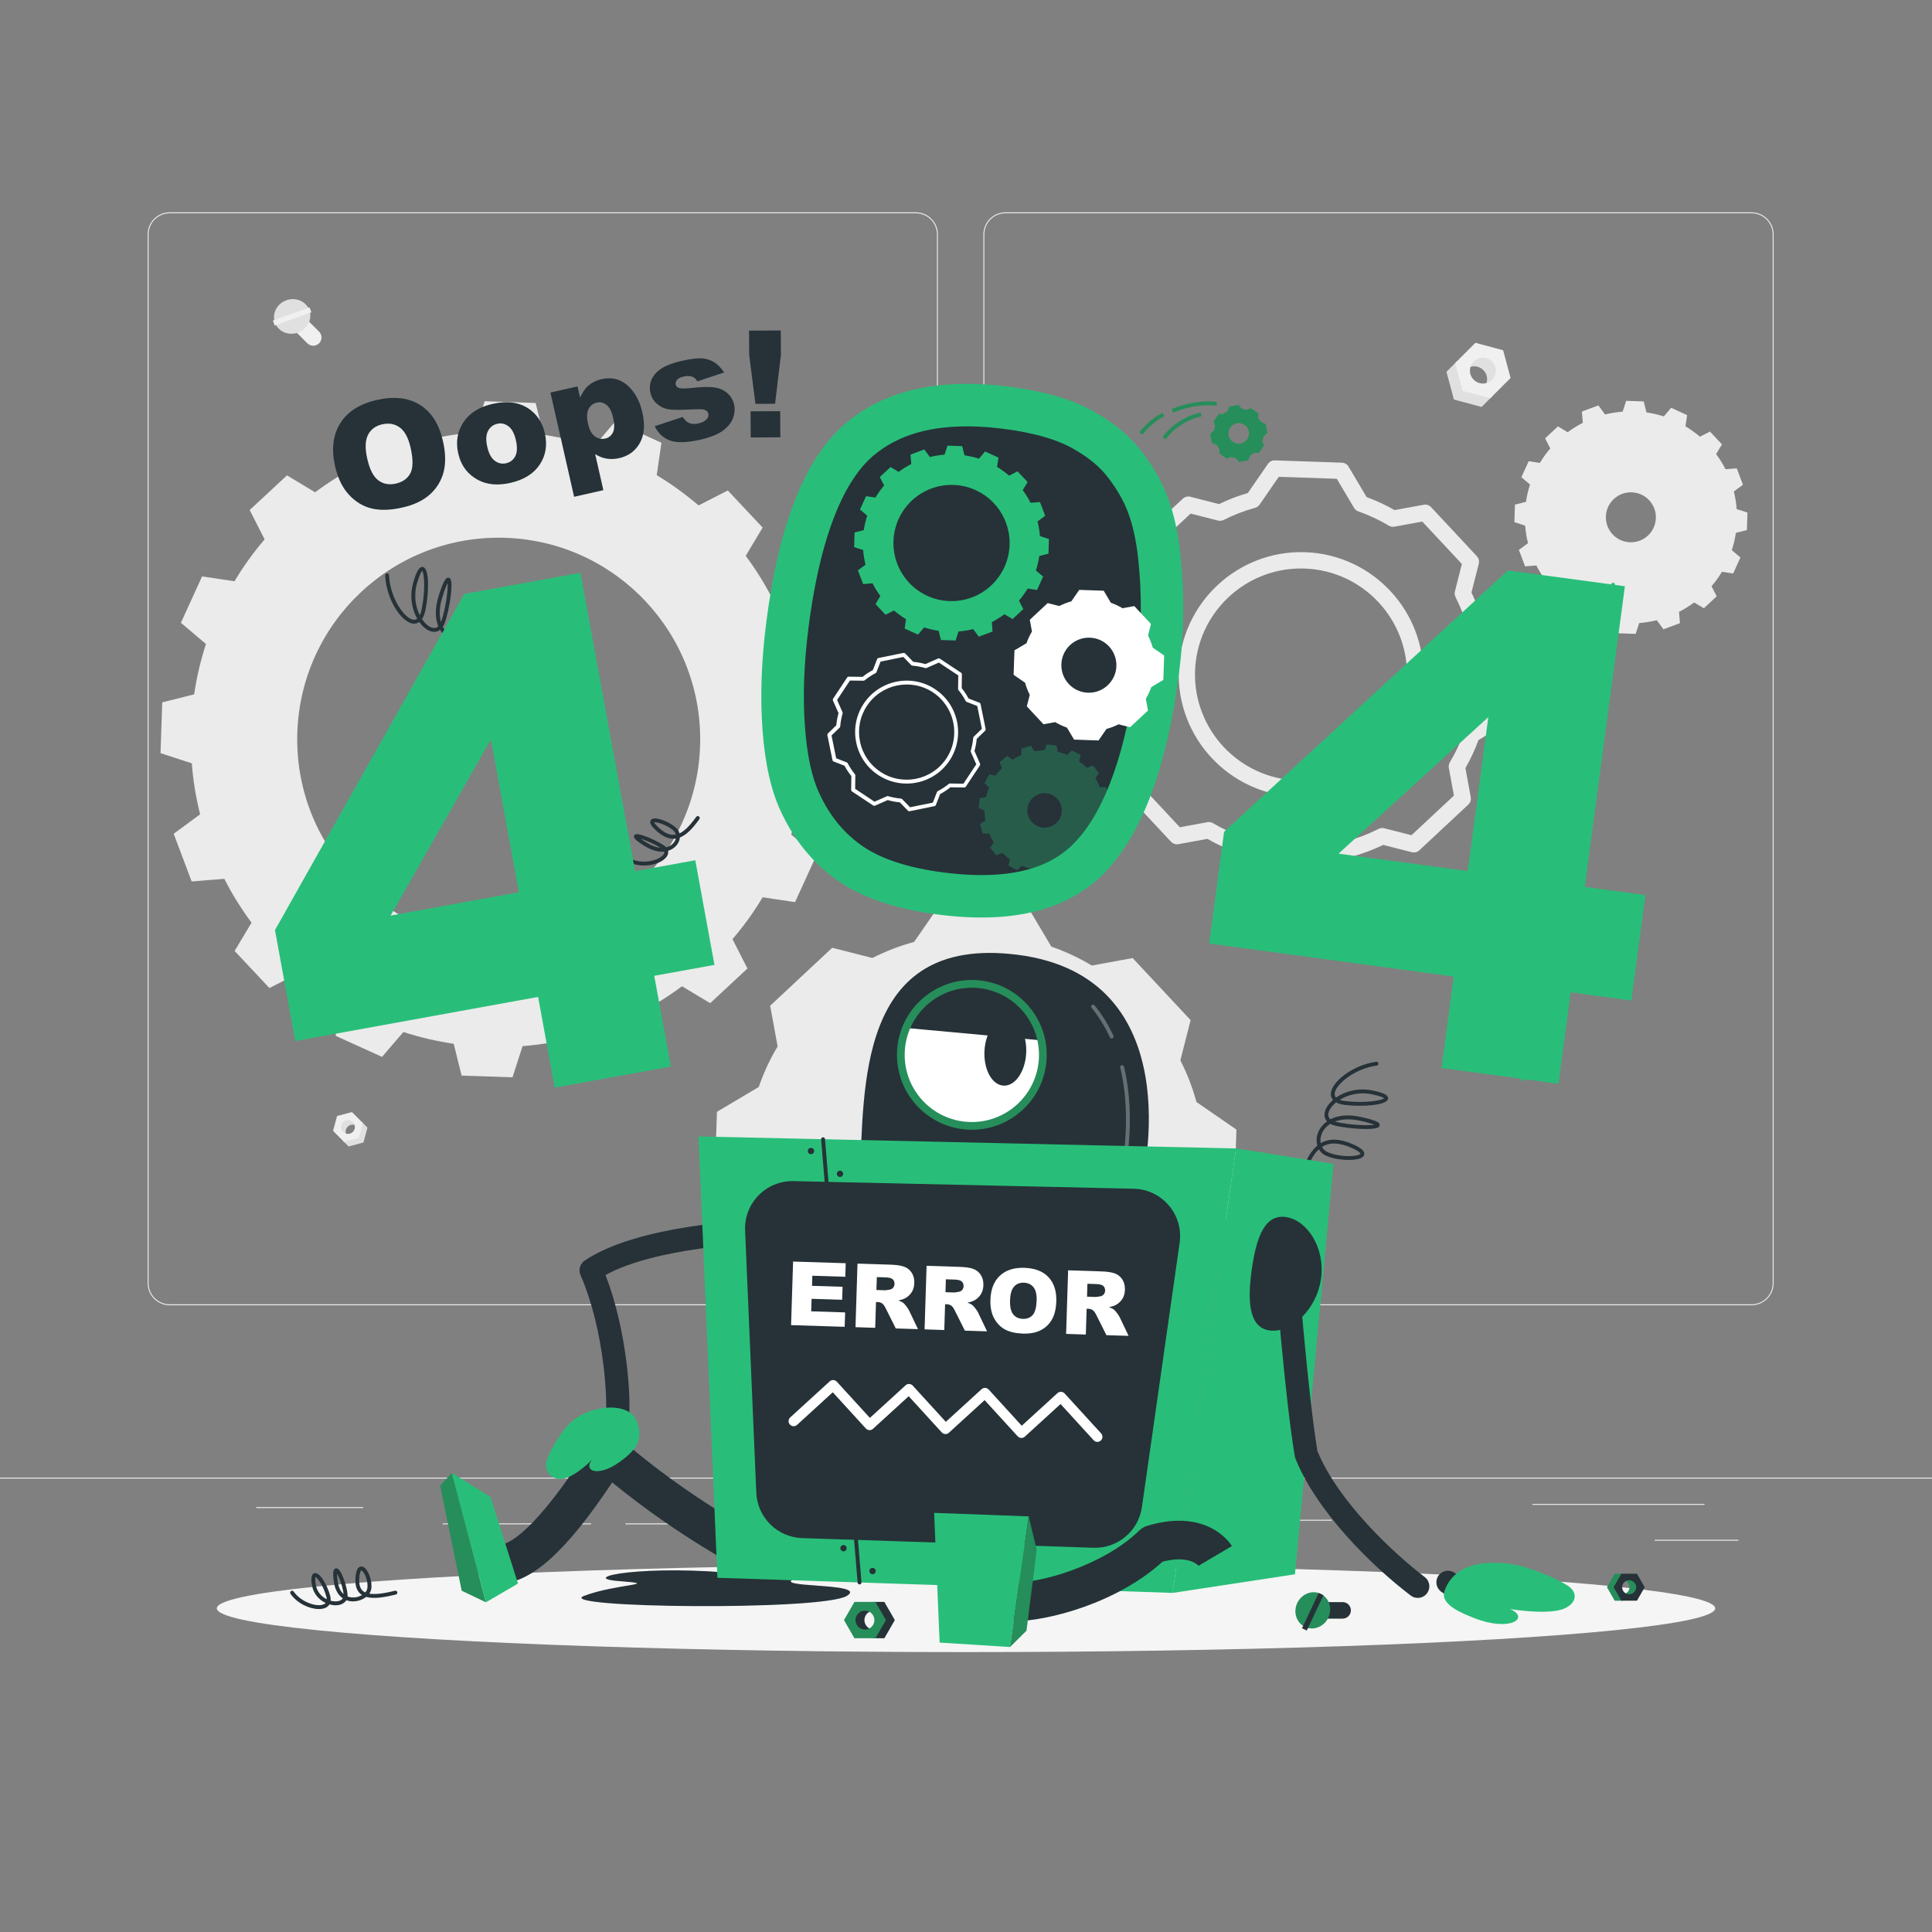 <?xml version="1.0" encoding="utf-8"?>
<!-- Generator: Adobe Illustrator 24.3.0, SVG Export Plug-In . SVG Version: 6.00 Build 0)  -->
<svg version="1.1" xmlns="http://www.w3.org/2000/svg" xmlns:xlink="http://www.w3.org/1999/xlink" x="0px" y="0px"
	 viewBox="0 0 500 500" style="enable-background:new 0 0 500 500;" xml:space="preserve">
<rect x="0" y="0" width="500" height="500" fill="#808080" stroke="none"/>
<style type="text/css">
	.st0{fill:#EBEBEB;}
	.st1{fill:#E0E0E0;}
	.st2{fill:#F0F0F0;}
	.st3{display:none;}
	.st4{display:inline;}
	.st5{fill:#407BFF;}
	.st6{opacity:0.9;fill:#FFFFFF;}
	.st7{fill:#F5F5F5;}
	.st8{fill:#263238;}
	.st9{fill:#28BE79;}
	.st10{opacity:0.3;fill:#28BE79;}
	.st11{fill:#FFFFFF;}
	.st12{fill:#268E5A;}
	.st13{opacity:0.3;fill:#FFFFFF;}
	.st14{opacity:0.2;fill:#28BE79;}
	.st15{opacity:0.2;fill:#268E5A;}
</style>
<g id="Background_Complete">
	<g>
		<rect y="382.4" class="st0" width="500" height="0.25"/>
		<rect x="428.22" y="398.49" class="st0" width="21.68" height="0.25"/>
		<rect x="310.56" y="393.31" class="st0" width="34.11" height="0.25"/>
		<rect x="396.59" y="389.21" class="st0" width="44.53" height="0.25"/>
		<rect x="161.88" y="394.25" class="st0" width="11.14" height="0.25"/>
		<rect x="114.58" y="394.25" class="st0" width="38.39" height="0.25"/>
		<rect x="66.31" y="390.03" class="st0" width="27.7" height="0.25"/>
		<path class="st0" d="M237.01,337.8H43.92c-3.15,0-5.71-2.56-5.71-5.71V60.66c0-3.15,2.56-5.71,5.71-5.71h193.1
			c3.15,0,5.71,2.56,5.71,5.71v271.43C242.72,335.24,240.16,337.8,237.01,337.8z M43.92,55.2c-3.01,0-5.46,2.45-5.46,5.46v271.43
			c0,3.01,2.45,5.46,5.46,5.46h193.1c3.01,0,5.46-2.45,5.46-5.46V60.66c0-3.01-2.45-5.46-5.46-5.46H43.92z"/>
		<path class="st0" d="M453.31,337.8h-193.1c-3.15,0-5.71-2.56-5.71-5.71V60.66c0-3.15,2.56-5.71,5.71-5.71h193.1
			c3.15,0,5.71,2.56,5.71,5.71v271.43C459.02,335.24,456.46,337.8,453.31,337.8z M260.21,55.2c-3.01,0-5.46,2.45-5.46,5.46v271.43
			c0,3.01,2.45,5.46,5.46,5.46h193.1c3.01,0,5.46-2.45,5.46-5.46V60.66c0-3.01-2.45-5.46-5.46-5.46H260.21z"/>
	</g>
	<g>
		<g>
			<path class="st0" d="M216.07,200.88l0.45-13.14l-8.07-2.64c-0.33-4.49-1.08-8.92-2.15-13.2l6.84-5.04l-4.65-12.34l-8.46,0.68
				c-2.02-3.99-4.39-7.79-7.04-11.35l4.38-7.31l-9.01-9.61l-7.56,3.87c-3.41-2.89-7-5.52-10.84-7.83l1.22-8.39l-12-5.45l-5.5,6.44
				c-4.19-1.36-8.53-2.38-13.02-3.05l-2.04-8.23l-13.18-0.45l-2.6,8.07c-4.53,0.37-8.92,1.08-13.2,2.15l-5.08-6.8l-12.34,4.61
				l0.68,8.46c-3.99,2.05-7.79,4.42-11.35,7.07l-7.28-4.38l-9.65,8.97l3.87,7.6c-2.89,3.37-5.52,7-7.8,10.84l-8.39-1.26l-5.48,12
				l6.48,5.5c-1.36,4.19-2.41,8.56-3.05,13.02l-8.26,2.08l-0.45,13.14l8.1,2.64c0.33,4.52,1.08,8.92,2.15,13.19l-6.84,5.04
				l4.65,12.34l8.46-0.68c2.02,3.99,4.39,7.79,7.04,11.35l-4.38,7.31l9.01,9.61l7.56-3.87c3.37,2.89,7,5.52,10.84,7.84l-1.26,8.39
				l12,5.45l5.53-6.44c4.19,1.36,8.53,2.38,13.02,3.05l2.04,8.23l13.18,0.45l2.6-8.07c4.52-0.37,8.92-1.08,13.19-2.15l5.04,6.8
				l12.34-4.61l-0.65-8.46c3.99-2.05,7.75-4.42,11.35-7.08l7.28,4.38l9.65-8.97l-3.87-7.6c2.89-3.37,5.52-7,7.8-10.84l8.39,1.26
				l5.48-12l-6.48-5.5c1.36-4.19,2.41-8.53,3.05-13.02L216.07,200.88z M127.28,243.45c-28.78-0.99-51.31-25.12-50.33-53.9
				c0.99-28.81,25.12-51.35,53.9-50.36c28.78,0.99,51.31,25.12,50.33,53.93C180.19,221.9,156.05,244.44,127.28,243.45z"/>
		</g>
		<g>
			<path class="st0" d="M440.96,157.42l3.31-3.09l-1.32-2.61c1.01-1.18,1.91-2.44,2.69-3.74l2.9,0.44l1.88-4.14l-2.23-1.9
				c0.48-1.46,0.83-2.97,1.05-4.48l2.85-0.71l0.15-4.54l-2.79-0.9c-0.12-1.54-0.36-3.05-0.73-4.55l2.35-1.75l-1.6-4.25l-2.91,0.23
				c-0.69-1.35-1.5-2.66-2.43-3.92l1.51-2.5l-3.1-3.32l-2.6,1.33c-1.19-1.01-2.44-1.91-3.74-2.69l0.42-2.9l-4.13-1.89l-1.9,2.23
				c-1.47-0.47-2.98-0.82-4.49-1.04l-0.71-2.84l-4.54-0.16l-0.91,2.8c-1.53,0.12-3.05,0.36-4.55,0.74l-1.74-2.35l-4.26,1.59
				l0.24,2.92c-1.35,0.69-2.68,1.5-3.92,2.43l-2.52-1.51l-3.31,3.09l1.33,2.62c-1.02,1.18-1.91,2.44-2.69,3.74l-2.9-0.44l-1.88,4.14
				l2.23,1.9c-0.48,1.46-0.83,2.97-1.05,4.48l-2.85,0.71l-0.15,4.54l2.79,0.9c0.12,1.53,0.36,3.05,0.73,4.55l-2.35,1.74l1.6,4.25
				l2.92-0.22c0.69,1.35,1.5,2.66,2.43,3.92l-1.51,2.5l3.1,3.32l2.6-1.33c1.19,1.01,2.44,1.91,3.74,2.69l-0.43,2.89l4.13,1.89
				l1.9-2.22c1.47,0.47,2.97,0.81,4.49,1.04l0.71,2.84l4.54,0.16l0.91-2.8c1.53-0.12,3.05-0.36,4.55-0.74l1.74,2.35l4.26-1.59
				l-0.24-2.92c1.35-0.69,2.67-1.49,3.92-2.43L440.96,157.42z M417.34,138.29c-2.44-2.61-2.3-6.71,0.31-9.14
				c2.61-2.44,6.71-2.3,9.15,0.31c2.44,2.61,2.3,6.71-0.32,9.15C423.87,141.04,419.78,140.9,417.34,138.29z"/>
		</g>
		<path class="st0" d="M319.99,292.34l-10.34-7.14c0-0.01,0-0.02-0.01-0.02c-1.02-3.76-2.43-7.37-4.16-10.77l2.65-10.4l-15-16.06
			l-10.56,1.93c-3.27-1.95-6.78-3.61-10.45-4.88c-0.01,0-0.02,0-0.03-0.01l-6.42-10.81l-21.96-0.75l-7.14,10.34
			c-0.01,0-0.03,0.01-0.04,0.01c-3.75,1.02-7.37,2.43-10.76,4.15l-10.39-2.65l-16.06,15l1.93,10.54c0,0,0,0.01-0.01,0.01
			c-1.99,3.31-3.61,6.82-4.88,10.49l-10.81,6.42l-0.75,21.97l10.35,7.15c1.02,3.78,2.39,7.39,4.15,10.82c0,0,0,0,0,0l-2.64,10.37
			l15,16.06l10.49-1.92c3.31,1.96,6.83,3.61,10.55,4.89c0,0,0.01,0,0.01,0l6.41,10.79l21.96,0.75l7.14-10.33
			c3.8-1.02,7.42-2.43,10.85-4.16c0,0,0,0,0,0l10.35,2.64l16.06-15l-1.93-10.54c1.99-3.31,3.61-6.82,4.88-10.5c0,0,0,0,0,0
			l10.81-6.42L319.99,292.34z M251.54,325.73c-13.65-0.47-24.32-11.93-23.85-25.55c0.47-13.65,11.89-24.32,25.55-23.85
			c13.65,0.47,24.32,11.89,23.85,25.55C276.62,315.49,265.19,326.19,251.54,325.73z"/>
		<path class="st0" d="M343.55,229.95c-0.02,0-0.05,0-0.07,0l-17.32-0.59c-0.72-0.02-1.38-0.41-1.74-1.03l-4.66-7.85
			c-2.48-0.9-4.92-2.03-7.28-3.38l-7.51,1.37c-0.71,0.13-1.43-0.11-1.92-0.64l-11.83-12.66c-0.49-0.53-0.68-1.27-0.5-1.96l1.89-7.41
			c-1.15-2.35-2.11-4.85-2.86-7.47l-7.53-5.2c-0.59-0.41-0.94-1.09-0.91-1.81l0.59-17.32c0.02-0.72,0.41-1.38,1.03-1.74l7.87-4.67
			c0.93-2.55,2.06-4.99,3.37-7.25l-1.38-7.53c-0.13-0.71,0.11-1.43,0.64-1.92l12.67-11.83c0.53-0.49,1.27-0.68,1.96-0.5l7.43,1.9
			c2.41-1.17,4.9-2.13,7.45-2.87l5.2-7.53c0.41-0.59,1.08-0.96,1.81-0.91l17.32,0.59c0.72,0.02,1.38,0.41,1.74,1.03l4.67,7.87
			c2.48,0.91,4.91,2.04,7.23,3.37l7.55-1.38c0.71-0.13,1.43,0.11,1.92,0.64l11.83,12.67c0.49,0.53,0.68,1.27,0.5,1.96l-1.9,7.44
			c1.17,2.41,2.13,4.9,2.87,7.45l7.52,5.2c0.59,0.41,0.93,1.09,0.91,1.81l-0.59,17.32c-0.02,0.72-0.41,1.38-1.03,1.74l-7.87,4.67
			c-0.93,2.55-2.06,4.98-3.37,7.24l1.38,7.54c0.13,0.71-0.11,1.43-0.64,1.92l-12.66,11.82c-0.53,0.49-1.26,0.68-1.96,0.5l-7.4-1.89
			c-2.44,1.18-4.95,2.14-7.49,2.87l-5.19,7.52C344.89,229.61,344.24,229.95,343.55,229.95z M327.46,225.18l15.01,0.51l4.97-7.2
			c0.28-0.41,0.71-0.71,1.19-0.84c2.76-0.74,5.51-1.79,8.15-3.13c0,0,0.01,0,0.01-0.01c0.44-0.22,0.96-0.28,1.46-0.15l7.04,1.79
			l10.98-10.25l-1.31-7.17c-0.09-0.51,0-1.03,0.27-1.47c1.45-2.4,2.68-5.04,3.65-7.83c0.16-0.5,0.5-0.91,0.94-1.17l7.52-4.47
			l0.51-15.01l-7.2-4.97c-0.38-0.26-0.66-0.64-0.8-1.07c-0.02-0.05-0.03-0.11-0.05-0.17c-0.75-2.76-1.8-5.47-3.11-8.05
			c-0.23-0.46-0.29-0.98-0.16-1.48l1.8-7.08l-10.25-10.98l-7.19,1.32c-0.5,0.09-1.02,0-1.46-0.26c-2.5-1.49-5.14-2.72-7.85-3.67
			c-0.15-0.05-0.31-0.12-0.44-0.21c-0.29-0.18-0.53-0.43-0.71-0.72l-4.47-7.53l-15.01-0.51l-4.97,7.2c-0.3,0.43-0.74,0.73-1.24,0.85
			c-2.78,0.76-5.48,1.8-8.05,3.11c-0.46,0.23-0.98,0.29-1.48,0.16l-7.08-1.8l-10.98,10.25l1.31,7.17c0.08,0.45,0.02,0.92-0.19,1.32
			c-0.03,0.06-0.06,0.11-0.1,0.17c-1.45,2.41-2.68,5.06-3.65,7.86c-0.16,0.47-0.49,0.87-0.92,1.12l-7.53,4.47l-0.51,15.01l7.21,4.98
			c0.41,0.28,0.71,0.7,0.84,1.19c0.78,2.88,1.82,5.61,3.11,8.12c0.07,0.14,0.13,0.3,0.17,0.45c0.08,0.34,0.08,0.69,0,1.03l-1.8,7.05
			l10.25,10.98l7.14-1.31c0.5-0.09,1.02,0,1.45,0.26c2.54,1.5,5.2,2.74,7.89,3.66c0.49,0.15,0.91,0.48,1.17,0.93L327.46,225.18z
			 M352.24,130.37L352.24,130.37L352.24,130.37z M336.73,206.21c-0.37,0-0.74-0.01-1.11-0.02c-17.45-0.6-31.15-15.28-30.56-32.72
			c0.6-17.45,15.3-31.15,32.72-30.56c17.45,0.6,31.15,15.28,30.56,32.72c-0.29,8.44-3.85,16.27-10.03,22.04
			C352.4,203.21,344.77,206.21,336.73,206.21z M336.69,147.12c-14.7,0-26.9,11.7-27.41,26.5c-0.52,15.12,11.36,27.84,26.48,28.36
			c7.33,0.25,14.31-2.37,19.67-7.38c5.35-5,8.44-11.79,8.69-19.1c0.52-15.12-11.36-27.84-26.48-28.36
			C337.32,147.13,337.01,147.12,336.69,147.12z"/>
		<g>
			<polygon class="st1" points="383.44,105.32 376.27,103.4 374.34,96.22 377.15,93.42 380.11,99.55 386.25,102.51 			"/>
			<path class="st1" d="M383.88,100.52c1.31-1.31,1.31-3.44,0-4.74c-1.31-1.31-3.43-1.3-4.73,0.01l3.57-5.35l4.79,2.42l1.05,5.03
				L383.88,100.52z"/>
			<path class="st2" d="M376.58,93.98l5.26-5.26l7.17,1.93l1.93,7.17l-5.26,5.26l-7.17-1.93L376.58,93.98z M386.13,98.28
				c1.31-1.31,1.31-3.44,0-4.74c-1.31-1.31-3.43-1.3-4.73,0.01c-1.31,1.31-1.31,3.42,0,4.72C382.7,99.58,384.82,99.59,386.13,98.28z
				"/>
		</g>
		<g>
			<polygon class="st1" points="90.22,296.71 94.07,295.67 95.1,291.83 93.6,290.32 92.01,293.61 88.71,295.2 			"/>
			<path class="st1" d="M89.98,294.13c-0.7-0.7-0.7-1.84,0-2.55c0.7-0.7,1.84-0.7,2.54,0.01l-1.91-2.87l-2.57,1.3l-0.56,2.7
				L89.98,294.13z"/>
			<path class="st2" d="M93.9,290.62l-2.82-2.82l-3.85,1.03l-1.03,3.85l2.82,2.82l3.85-1.03L93.9,290.62z M88.78,292.93
				c-0.7-0.7-0.7-1.84,0-2.55c0.7-0.7,1.84-0.7,2.54,0.01s0.7,1.83,0,2.54C90.62,293.62,89.48,293.63,88.78,292.93z"/>
		</g>
		<g>
			<path class="st2" d="M76.36,85.66l3.19,3.19c0.83,0.83,2.19,0.83,3.03,0l0,0c0.83-0.83,0.83-2.19,0-3.02l-3.19-3.19
				c-0.83-0.83-2.19-0.83-3.02,0l0,0C75.53,83.47,75.53,84.83,76.36,85.66z"/>
			<path class="st1" d="M74.11,77.71c2.46-0.88,5.13,0.27,5.96,2.58c0.83,2.31-0.49,4.9-2.95,5.79c-2.46,0.88-5.13-0.27-5.96-2.58
				C70.33,81.18,71.65,78.59,74.11,77.71z"/>
			
				<rect x="74.93" y="76.84" transform="matrix(-0.338 -0.941 0.941 -0.338 24.107 180.735)" class="st2" width="1.37" height="10.1"/>
		</g>
	</g>
</g>
<g id="Background_Simple" class="st3">
	<g class="st4">
		<path class="st5" d="M418.91,125.42c39.29,31.84,35.52,75.55,1.84,100.47c-16.15,11.95-48.67,9.64-67.17,18.07
			c-24.13,11.01-36.38,31.39-54.87,47.66c-45.99,40.48-60.95,20.47-113.32,21c-36.82,0.37-71.81,31.4-108.7,10.1
			c-45.08-26.04-17.16-78.18,19.64-98.31c42.27-23.12,15.68-77.47,76.48-117.51C232.65,67.52,360.56,76.81,418.91,125.42z"/>
		<path class="st6" d="M418.91,125.42c39.29,31.84,35.52,75.55,1.84,100.47c-16.15,11.95-48.67,9.64-67.17,18.07
			c-24.13,11.01-36.38,31.39-54.87,47.66c-45.99,40.48-60.95,20.47-113.32,21c-36.82,0.37-71.81,31.4-108.7,10.1
			c-45.08-26.04-17.16-78.18,19.64-98.31c42.27-23.12,15.68-77.47,76.48-117.51C232.65,67.52,360.56,76.81,418.91,125.42z"/>
	</g>
</g>
<g id="Shadow_1_">
	<ellipse id="_x3C_Path_x3E__373_" class="st7" cx="250" cy="416.24" rx="193.89" ry="11.32"/>
</g>
<g id="Oops_x21_">
	<g>
		<path class="st8" d="M86.72,120.65c-1-4.4-0.55-8.11,1.34-11.12c1.9-3.01,5.03-5.01,9.41-6.01c4.49-1.02,8.22-0.6,11.2,1.26
			c2.98,1.86,4.96,4.96,5.95,9.3c0.72,3.15,0.77,5.86,0.17,8.12c-0.6,2.26-1.78,4.18-3.53,5.76c-1.75,1.58-4.12,2.71-7.12,3.39
			c-3.04,0.69-5.67,0.78-7.88,0.26c-2.21-0.52-4.18-1.68-5.89-3.5C88.65,126.28,87.43,123.8,86.72,120.65z M95.06,118.79
			c0.62,2.72,1.57,4.57,2.85,5.52c1.28,0.96,2.79,1.24,4.54,0.84c1.79-0.41,3.04-1.3,3.76-2.69s0.73-3.59,0.05-6.61
			c-0.58-2.54-1.51-4.28-2.8-5.22c-1.29-0.94-2.81-1.21-4.57-0.81c-1.68,0.38-2.9,1.28-3.64,2.7
			C94.5,113.96,94.43,116.04,95.06,118.79z"/>
		<path class="st8" d="M118.59,117.35c-0.68-2.98-0.23-5.67,1.34-8.06c1.57-2.39,4.07-3.97,7.49-4.75c3.91-0.89,7.13-0.43,9.64,1.39
			c2.02,1.46,3.34,3.53,3.95,6.21c0.68,3.01,0.25,5.7-1.31,8.07c-1.56,2.37-4.1,3.96-7.62,4.76c-3.14,0.71-5.86,0.5-8.16-0.66
			C121.1,122.87,119.32,120.55,118.59,117.35z M126.1,115.62c0.4,1.74,1.04,2.95,1.94,3.62c0.89,0.67,1.88,0.89,2.94,0.65
			c1.08-0.25,1.87-0.86,2.38-1.84c0.51-0.98,0.55-2.38,0.14-4.19c-0.39-1.69-1.02-2.88-1.91-3.54c-0.89-0.67-1.85-0.89-2.88-0.65
			c-1.09,0.25-1.9,0.87-2.42,1.88C125.77,112.54,125.71,113.91,126.1,115.62z"/>
		<path class="st8" d="M148.58,128.57l-6.13-26.98l7.01-1.59l0.66,2.89c0.69-1.43,1.4-2.46,2.11-3.07c0.96-0.82,2.1-1.39,3.43-1.69
			c2.61-0.59,4.86-0.05,6.74,1.62c1.88,1.67,3.16,3.98,3.83,6.93c0.74,3.25,0.52,5.91-0.64,7.97c-1.17,2.07-2.94,3.37-5.32,3.91
			c-1.15,0.26-2.25,0.3-3.29,0.13c-1.04-0.18-2.02-0.57-2.95-1.17l2.12,9.33L148.58,128.57z M152.19,109.71
			c0.35,1.55,0.94,2.62,1.76,3.22c0.82,0.6,1.73,0.79,2.72,0.56c0.87-0.2,1.52-0.72,1.95-1.57c0.43-0.85,0.44-2.14,0.05-3.85
			c-0.36-1.58-0.93-2.67-1.71-3.28c-0.78-0.6-1.61-0.8-2.5-0.6c-0.96,0.22-1.67,0.77-2.14,1.67
			C151.85,106.74,151.81,108.03,152.19,109.71z"/>
		<path class="st8" d="M169.43,110.3l7.27-2.39c0.51,0.81,1.08,1.35,1.72,1.6c0.64,0.25,1.42,0.28,2.34,0.07
			c1.01-0.23,1.74-0.62,2.19-1.17c0.36-0.42,0.48-0.86,0.37-1.34c-0.12-0.54-0.5-0.89-1.13-1.06c-0.45-0.12-1.58-0.13-3.4-0.04
			c-2.7,0.14-4.61,0.13-5.71-0.03c-1.1-0.16-2.1-0.62-3-1.38c-0.9-0.76-1.49-1.73-1.75-2.91c-0.29-1.29-0.17-2.48,0.37-3.58
			c0.54-1.1,1.41-2.03,2.62-2.79c1.21-0.76,2.92-1.39,5.12-1.89c2.33-0.53,4.09-0.74,5.28-0.64c1.19,0.1,2.24,0.45,3.15,1.02
			c0.91,0.58,1.76,1.45,2.54,2.62l-6.94,2.31c-0.33-0.58-0.74-0.97-1.23-1.17c-0.68-0.26-1.43-0.29-2.27-0.1
			c-0.85,0.19-1.43,0.48-1.75,0.87c-0.32,0.39-0.43,0.8-0.33,1.23c0.11,0.48,0.44,0.78,0.98,0.92c0.55,0.13,1.66,0.11,3.35-0.07
			c2.55-0.28,4.5-0.31,5.82-0.09c1.33,0.23,2.42,0.73,3.28,1.52c0.86,0.79,1.41,1.74,1.66,2.85c0.26,1.13,0.17,2.3-0.27,3.52
			c-0.44,1.22-1.32,2.31-2.64,3.28c-1.32,0.96-3.25,1.73-5.77,2.31c-3.57,0.81-6.23,0.88-7.97,0.21
			C171.59,113.3,170.29,112.08,169.43,110.3z"/>
		<path class="st8" d="M193.85,85.57l8.21-0.05l0.04,6.3l-1.51,12.67l-5.08,0.03l-1.62-12.65L193.85,85.57z M194.25,106.45
			l7.66-0.04l0.04,6.77l-7.66,0.04L194.25,106.45z"/>
	</g>
</g>
<g id="_x34_04">
	<g>
		<g>
			<path class="st8" d="M128.68,171.58c-0.06,0-0.12-0.01-0.18-0.03c-4.5-1.74-7.19-3.45-8.59-5.49c-1.02,0.2-2.15,0.07-3.23-0.44
				c-1.05-0.5-2.06-1.37-2.78-2.62c-0.68,0.52-1.51,0.66-2.43,0.38c-1.02-0.32-2.07-1.17-2.95-2.41c-0.56,0.4-1.13,0.46-1.55,0.43
				c-2.97-0.24-7-6.16-7.29-12.47c-0.01-0.28,0.2-0.51,0.48-0.52c0.27-0.02,0.51,0.2,0.52,0.48c0.27,5.99,4.11,11.33,6.37,11.51
				c0.37,0.04,0.67-0.08,0.93-0.28c-1.36-2.38-2.06-5.78-1.02-9.41c0.86-3,1.62-4.18,2.53-3.96c1.72,0.43,1.5,6.97,0.58,11.29
				c-0.21,0.98-0.51,1.68-0.85,2.18c0.79,1.17,1.72,1.95,2.54,2.21c0.73,0.23,1.27,0.04,1.67-0.35c-0.79-1.94-0.95-4.57,0.12-7.94
				c1.4-4.43,1.97-4.55,2.31-4.62c0.24-0.05,0.48,0.03,0.64,0.22c0.92,1.04-0.18,7.92-1.34,11.32c-0.15,0.44-0.34,0.83-0.56,1.16
				c0.62,1.22,1.54,2.05,2.49,2.5c0.77,0.37,1.56,0.5,2.27,0.43c-0.09-0.19-0.17-0.38-0.24-0.58c-0.79-2.15-0.41-4.63,1.18-7.58
				c1.06-1.96,1.92-2.87,2.71-2.87c0,0,0,0,0,0c0.24,0,0.67,0.09,0.99,0.66c0.87,1.61,0.24,6.92-1.48,9.55
				c-0.41,0.62-0.97,1.09-1.62,1.4c1.34,1.76,3.88,3.31,7.95,4.89c0.26,0.1,0.39,0.39,0.29,0.65
				C129.07,171.46,128.88,171.58,128.68,171.58z M123.03,155.11c0,0-0.57,0-1.83,2.35c-1.45,2.68-1.81,4.89-1.13,6.76
				c0.08,0.23,0.18,0.45,0.3,0.67c0.53-0.23,0.99-0.6,1.32-1.1c1.4-2.14,2.07-6.54,1.55-8.26
				C123.14,155.17,123.03,155.11,123.03,155.11z M115.85,150.9c-0.26,0.49-0.69,1.48-1.34,3.53c-0.86,2.71-0.86,4.88-0.38,6.55
				c0.03-0.08,0.06-0.17,0.09-0.25C115.4,157.29,115.97,152.55,115.85,150.9z M109.27,147.75c-0.17,0.16-0.65,0.79-1.35,3.22
				c-0.92,3.21-0.35,6.14,0.73,8.25c0.21-0.43,0.35-0.93,0.45-1.4C110.13,152.9,109.83,148.46,109.27,147.75z"/>
			<path class="st8" d="M166.7,224c-1.52,0-3.13-0.35-4.56-1.19c-0.24-0.14-0.32-0.45-0.18-0.68c0.14-0.24,0.45-0.32,0.68-0.18
				c3.57,2.09,8.18,0.63,9.13-0.89c0.11-0.18,0.21-0.41,0.15-0.67c-1.41,0.15-3.15-0.22-5.13-1.47c-2.54-1.59-2.74-2.06-2.73-2.44
				c0.01-0.22,0.14-0.42,0.34-0.52c1-0.5,5.51,1.57,7.39,2.81c0.25,0.16,0.45,0.34,0.62,0.52c0.83-0.2,1.48-0.63,1.9-1.15
				c0.29-0.35,0.49-0.74,0.59-1.12c-0.07,0.01-0.13,0.02-0.2,0.02c-1.6,0.16-3.2-0.53-4.91-2.1c-1.17-1.09-1.63-1.83-1.48-2.43
				c0.05-0.19,0.21-0.53,0.72-0.65c1.38-0.34,4.8,1.11,6.19,2.64c0.31,0.34,0.53,0.75,0.64,1.18c1.3-0.61,2.68-1.99,4.32-4.27
				c0.16-0.22,0.47-0.28,0.7-0.12c0.22,0.16,0.28,0.47,0.12,0.7c-1.89,2.64-3.46,4.14-5.05,4.75c-0.06,0.7-0.35,1.42-0.87,2.04
				c-0.51,0.61-1.25,1.13-2.18,1.41c0.1,0.45,0.01,0.93-0.28,1.39C171.78,222.94,169.36,224,166.7,224z M165.81,217.06
				c0.34,0.25,0.82,0.58,1.51,1.01c1.36,0.85,2.57,1.24,3.6,1.32C169.26,218.36,167.09,217.45,165.81,217.06z M169.3,212.81
				c0.06,0.16,0.28,0.57,1.17,1.39c1.49,1.37,2.84,1.99,4.13,1.84c0.11-0.01,0.21-0.03,0.32-0.05c-0.07-0.3-0.22-0.58-0.43-0.83
				C173.08,213.63,169.98,212.65,169.3,212.81z"/>
			<path class="st9" d="M179.94,222.63l-15.58,2.83l-14.15-77.21l-30.06,5.46l-48.99,87l5.26,28.71L139.26,258l4.3,23.48l30.06-5.46
				l-4.3-23.48l15.58-2.83L179.94,222.63z M101.09,236.95l25.96-45.57l7.24,39.54L101.09,236.95z"/>
		</g>
		<g>
			<path class="st9" d="M305.43,142.99c-0.58-5.33-1.65-10.07-3.2-14.22c-1.55-4.14-3.88-8.21-6.99-12.19
				c-3.11-3.98-7.35-7.44-12.7-10.37c-5.36-2.93-12.43-4.97-21.22-6.11c-18.29-2.38-32.55,0.86-42.78,9.74
				c-10.23,8.88-16.96,25.88-20.2,51.01c-1.32,10.22-1.64,19.67-0.98,28.34c0.66,8.68,2.26,15.65,4.78,20.93
				c3.45,7.42,8.33,13.34,14.65,17.77c6.31,4.43,14.96,7.36,25.95,8.79c19.6,2.55,34.12-1.21,43.57-11.29
				c9.45-10.08,15.72-27.11,18.81-51.1C306.49,163.61,306.59,153.17,305.43,142.99z"/>
			<path class="st8" d="M251.77,226.43c-2.4-0.08-4.96-0.3-7.61-0.64c-9.15-1.19-16.24-3.51-21.05-6.89
				c-4.75-3.33-8.35-7.72-10.99-13.41l-0.05-0.1c-1.92-4.02-3.18-9.75-3.73-17.03c-0.61-7.89-0.3-16.67,0.92-26.1
				c3.57-27.72,10.94-39.29,16.5-44.11c6.48-5.62,15.22-8.16,26.73-7.77c2.36,0.08,4.86,0.29,7.42,0.63
				c7.39,0.96,13.23,2.6,17.37,4.86c4.01,2.19,7.14,4.71,9.31,7.49c2.4,3.08,4.2,6.19,5.35,9.27c1.22,3.27,2.09,7.16,2.57,11.56
				c1.07,9.31,0.96,18.95-0.29,28.72c-2.77,21.54-8.13,36.67-15.92,44.98C272.5,224.05,263.83,226.85,251.77,226.43
				C251.77,226.43,251.77,226.43,251.77,226.43z"/>
			<g>
				<path class="st9" d="M271.34,143.29l0.13-3.79l-2.33-0.76c-0.1-1.29-0.31-2.57-0.62-3.8l1.97-1.45l-1.34-3.56l-2.44,0.2
					c-0.58-1.15-1.26-2.24-2.03-3.27l1.26-2.11l-2.6-2.77l-2.18,1.12c-0.98-0.83-2.02-1.59-3.12-2.26l0.35-2.42l-3.46-1.57
					l-1.58,1.86c-1.21-0.39-2.46-0.68-3.75-0.88l-0.59-2.37l-3.8-0.13l-0.75,2.33c-1.3,0.11-2.57,0.31-3.8,0.62l-1.46-1.96
					l-3.56,1.33l0.2,2.44c-1.15,0.59-2.24,1.27-3.27,2.04l-2.1-1.26l-2.78,2.59l1.12,2.19c-0.83,0.97-1.59,2.02-2.25,3.12
					l-2.42-0.36l-1.58,3.46l1.87,1.58c-0.39,1.21-0.7,2.47-0.88,3.75l-2.38,0.6l-0.13,3.79l2.34,0.76c0.1,1.3,0.31,2.57,0.62,3.8
					l-1.97,1.45l1.34,3.56l2.44-0.2c0.58,1.15,1.26,2.24,2.03,3.27l-1.26,2.11l2.6,2.77l2.18-1.12c0.97,0.83,2.02,1.59,3.12,2.26
					l-0.36,2.42l3.46,1.57l1.59-1.86c1.21,0.39,2.46,0.68,3.75,0.88l0.59,2.37l3.8,0.13l0.75-2.33c1.3-0.11,2.57-0.31,3.8-0.62
					l1.45,1.96l3.56-1.33l-0.19-2.44c1.15-0.59,2.24-1.27,3.27-2.04l2.1,1.26l2.78-2.59l-1.12-2.19c0.83-0.97,1.59-2.02,2.25-3.12
					l2.42,0.36l1.58-3.46l-1.87-1.58c0.39-1.21,0.69-2.46,0.88-3.75L271.34,143.29z M245.74,155.56
					c-8.3-0.28-14.79-7.24-14.51-15.54c0.28-8.31,7.24-14.8,15.54-14.52c8.3,0.28,14.79,7.24,14.51,15.55
					C260.99,149.35,254.04,155.84,245.74,155.56z"/>
			</g>
			<g>
				<path class="st10" d="M287.12,212.87l0.27-2.55l-1.53-0.63c-0.01-0.88-0.08-1.75-0.23-2.59l1.4-0.89l-0.71-2.47l-1.66,0.01
					c-0.34-0.81-0.73-1.58-1.2-2.31l0.95-1.36l-1.61-2l-1.53,0.64c-0.61-0.61-1.27-1.17-1.99-1.67l0.37-1.63l-2.25-1.24l-1.18,1.19
					c-0.81-0.34-1.64-0.59-2.48-0.79l-0.28-1.64l-2.55-0.29l-0.63,1.53c-0.88,0.01-1.74,0.09-2.59,0.24l-0.89-1.41l-2.47,0.72
					l0.01,1.66c-0.8,0.34-1.57,0.73-2.31,1.2l-1.36-0.96l-2,1.61l0.64,1.53c-0.59,0.61-1.17,1.27-1.67,1.99l-1.61-0.36l-1.24,2.25
					l1.18,1.16c-0.33,0.82-0.59,1.64-0.79,2.49l-1.64,0.27l-0.27,2.55l1.53,0.64c-0.01,0.87,0.08,1.73,0.23,2.58l-1.41,0.89
					l0.72,2.47l1.66,0c0.34,0.8,0.73,1.57,1.2,2.3l-0.96,1.36l1.6,2.01l1.54-0.65c0.61,0.61,1.27,1.17,1.99,1.67l-0.37,1.63
					l2.25,1.24l1.18-1.18c0.81,0.33,1.64,0.58,2.48,0.78l0.28,1.64l2.55,0.29l0.63-1.54c0.87-0.01,1.74-0.09,2.59-0.24l0.89,1.41
					l2.46-0.72l0-1.66c0.8-0.34,1.57-0.73,2.31-1.2l1.35,0.96l2.01-1.6l-0.65-1.53c0.61-0.61,1.17-1.27,1.68-1.99l1.61,0.36
					l1.24-2.25l-1.18-1.16c0.33-0.82,0.58-1.64,0.78-2.48L287.12,212.87z M274.25,211.87c-1.19,2.16-3.9,2.96-6.06,1.77
					c-2.16-1.19-2.94-3.9-1.76-6.06c1.19-2.16,3.89-2.94,6.05-1.76C274.64,207.01,275.43,209.71,274.25,211.87z"/>
			</g>
			<path class="st11" d="M301.29,169.65l-2.98-2.06c0,0,0,0,0-0.01c-0.29-1.08-0.7-2.13-1.2-3.1l0.76-3l-4.32-4.63l-3.04,0.56
				c-0.94-0.56-1.95-1.04-3.01-1.41c0,0-0.01,0-0.01,0l-1.85-3.12l-6.33-0.22l-2.06,2.98c0,0-0.01,0-0.01,0
				c-1.08,0.29-2.12,0.7-3.1,1.2l-3-0.76l-4.63,4.32l0.56,3.04c0,0,0,0,0,0c-0.57,0.95-1.04,1.97-1.41,3.02l-3.12,1.85l-0.22,6.33
				l2.98,2.06c0.29,1.09,0.69,2.13,1.2,3.12c0,0,0,0,0,0l-0.76,2.99l4.32,4.63l3.02-0.55c0.95,0.56,1.97,1.04,3.04,1.41c0,0,0,0,0,0
				l1.85,3.11l6.33,0.22l2.06-2.98c1.09-0.29,2.14-0.7,3.13-1.2c0,0,0,0,0,0l2.98,0.76l4.63-4.32l-0.56-3.04
				c0.57-0.95,1.04-1.97,1.41-3.03c0,0,0,0,0,0l3.12-1.85L301.29,169.65z M281.56,179.27c-3.94-0.13-7.01-3.44-6.88-7.36
				c0.13-3.94,3.43-7.01,7.36-6.88c3.94,0.13,7.01,3.43,6.88,7.36C288.79,176.32,285.49,179.41,281.56,179.27z"/>
			<path class="st12" d="M323.04,119.12l0.52-1.26c0,0,0,0,0,0c0.37-0.19,0.73-0.43,1.05-0.68l1.16,0.04l1.36-1.95l-0.44-1.07
				c0.13-0.39,0.23-0.8,0.28-1.22c0,0,0,0,0,0l1-0.92l-0.42-2.34l-1.26-0.52c0,0,0,0,0,0c-0.19-0.37-0.42-0.72-0.68-1.04l0.04-1.16
				l-1.95-1.36l-1.07,0.44c0,0,0,0,0,0c-0.4-0.14-0.8-0.23-1.22-0.28l-0.92-1l-2.34,0.42l-0.52,1.26c-0.38,0.19-0.73,0.42-1.05,0.68
				c0,0,0,0,0,0l-1.16-0.04l-1.36,1.95l0.44,1.07c-0.13,0.39-0.23,0.8-0.28,1.23c0,0,0,0,0,0l-1,0.92l0.42,2.34l1.26,0.52
				c0.19,0.38,0.43,0.73,0.69,1.05c0,0,0,0,0,0l-0.04,1.15l1.95,1.36l1.07-0.44c0.4,0.14,0.8,0.23,1.22,0.28c0,0,0,0,0,0l0.92,1
				L323.04,119.12z M317.95,112.64c-0.26-1.46,0.71-2.84,2.16-3.1c1.46-0.26,2.84,0.71,3.1,2.16s-0.71,2.84-2.16,3.1
				C319.61,115.06,318.21,114.09,317.95,112.64z"/>
			<path class="st12" d="M295.61,112.49l-0.76-0.64c1.33-1.57,3.21-3.56,6.01-5.03l0.46,0.89
				C298.33,109.26,296.42,111.52,295.61,112.49z"/>
			<path class="st12" d="M303.59,106.8l-0.39-0.92c3.78-1.62,7.73-2.25,11.74-1.88l-0.09,1C311,104.63,307.22,105.25,303.59,106.8z"
				/>
			<path class="st12" d="M301.7,113.72l-0.83-0.56c2.05-3.02,6.11-5.64,9.87-6.39l0.19,0.98
				C307.42,108.45,303.62,110.9,301.7,113.72z"/>
			<path class="st11" d="M235.34,209.96c-0.13,0-0.26-0.05-0.36-0.15l-2.1-2.16c-1.07-0.1-2.12-0.3-3.15-0.59l-3.27,1.44
				c-0.16,0.07-0.34,0.05-0.48-0.04l-5.48-3.63c-0.14-0.09-0.23-0.25-0.22-0.42l0.05-3.56c-0.67-0.83-1.26-1.73-1.77-2.68
				l-2.81-1.09c-0.16-0.06-0.28-0.2-0.31-0.37l-1.31-6.44c-0.03-0.17,0.02-0.34,0.14-0.46l2.16-2.1c0.1-1.06,0.3-2.12,0.58-3.15
				l-1.44-3.26c-0.07-0.16-0.05-0.34,0.04-0.48l3.63-5.48c0.09-0.14,0.23-0.23,0.42-0.22l3.56,0.05c0.84-0.67,1.74-1.26,2.68-1.76
				l1.09-2.81c0.06-0.16,0.2-0.28,0.37-0.31l6.44-1.31c0.17-0.03,0.34,0.02,0.46,0.14l2.09,2.16c1.06,0.1,2.12,0.3,3.15,0.59
				l3.26-1.44c0.16-0.07,0.34-0.05,0.48,0.04l5.48,3.63c0.14,0.09,0.23,0.25,0.22,0.42l-0.05,3.57c0.67,0.83,1.26,1.73,1.76,2.67
				l2.81,1.09c0.16,0.06,0.28,0.2,0.31,0.37l1.31,6.44c0.03,0.17-0.02,0.34-0.14,0.46l-2.16,2.1c-0.1,1.05-0.3,2.11-0.59,3.14
				l1.44,3.27c0.07,0.16,0.05,0.34-0.04,0.48l-3.63,5.47c-0.09,0.14-0.24,0.21-0.42,0.22l-3.56-0.05c-0.83,0.66-1.73,1.25-2.68,1.76
				l-1.09,2.81c-0.06,0.16-0.2,0.28-0.37,0.31l-6.44,1.31C235.41,209.95,235.38,209.96,235.34,209.96z M229.71,206.03
				c0.05,0,0.09,0.01,0.14,0.02c1.07,0.31,2.18,0.52,3.31,0.62c0.12,0.01,0.23,0.06,0.32,0.15l2.04,2.1l5.9-1.2l1.06-2.73
				c0.04-0.11,0.13-0.21,0.24-0.26c1-0.52,1.95-1.14,2.82-1.85c0.09-0.07,0.19-0.12,0.32-0.11l3.47,0.05l3.33-5.02l-1.4-3.18
				c-0.05-0.11-0.05-0.23-0.02-0.34c0.32-1.09,0.52-2.21,0.62-3.31c0.01-0.12,0.06-0.23,0.15-0.32l2.1-2.04l-1.2-5.9l-2.73-1.06
				c-0.12-0.04-0.21-0.13-0.27-0.24c-0.52-1-1.14-1.94-1.85-2.81c-0.08-0.09-0.12-0.21-0.11-0.33l0.05-3.47l-5.02-3.33l-3.18,1.4
				c-0.11,0.05-0.23,0.05-0.34,0.02c-1.08-0.32-2.2-0.52-3.32-0.62c-0.12-0.01-0.23-0.06-0.32-0.15l-2.03-2.1l-5.9,1.2l-1.06,2.73
				c-0.04,0.11-0.13,0.21-0.24,0.26c-1,0.52-1.94,1.14-2.82,1.85c-0.09,0.07-0.21,0.13-0.33,0.11l-3.47-0.05l-3.33,5.02l1.4,3.18
				c0.06,0.14,0.06,0.29-0.01,0.43c-0.28,1-0.49,2.11-0.58,3.23c-0.01,0.12-0.06,0.23-0.15,0.32l-2.1,2.04l1.2,5.9l2.73,1.06
				c0.12,0.05,0.22,0.14,0.27,0.26c0.52,0.99,1.14,1.93,1.84,2.79c0.08,0.09,0.12,0.21,0.12,0.33l-0.05,3.47l5.02,3.33l3.18-1.4
				C229.57,206.04,229.64,206.03,229.71,206.03z M234.62,202.79c-2.53,0-5.08-0.72-7.34-2.21c-2.97-1.97-4.99-4.97-5.7-8.46
				c-0.71-3.49-0.02-7.04,1.95-10.01c0,0,0,0,0,0c4.07-6.12,12.35-7.81,18.47-3.75c6.12,4.06,7.8,12.35,3.74,18.47
				C243.19,200.7,238.95,202.79,234.62,202.79z M224.37,182.66c-1.82,2.74-2.46,6.03-1.8,9.26c0.66,3.23,2.53,6,5.27,7.82
				c5.67,3.75,13.33,2.2,17.08-3.46c3.75-5.66,2.2-13.33-3.46-17.09C235.79,175.44,228.13,177,224.37,182.66L224.37,182.66z"/>
		</g>
		<g>
			<path class="st9" d="M425.83,231.65l-15.69-2.12l10.38-77.81l-30.28-4.09l-73.45,67.63l-3.86,28.93l63.29,8.54l-3.16,23.66
				l30.28,4.09l3.16-23.66l15.69,2.12L425.83,231.65z M346.41,220.93l38.76-35.33l-5.32,39.84L346.41,220.93z"/>
			<path class="st9" d="M394.13,279.74c-0.03,0-0.06,0-0.09-0.01c-0.27-0.05-0.45-0.31-0.4-0.58l23.33-127.93
				c0.05-0.27,0.31-0.44,0.58-0.4c0.27,0.05,0.45,0.31,0.4,0.58l-23.33,127.93C394.58,279.57,394.37,279.74,394.13,279.74z"/>
			<g>
				<path class="st9" d="M414.83,153.37c-0.02,0.45-0.39,0.81-0.85,0.79c-0.45-0.02-0.81-0.39-0.79-0.85s0.39-0.81,0.85-0.79
					C414.49,152.54,414.85,152.92,414.83,153.37z"/>
				<path class="st9" d="M411.5,170.67c-0.02,0.45-0.39,0.81-0.85,0.79s-0.81-0.39-0.79-0.85s0.39-0.81,0.85-0.79
					C411.16,169.84,411.51,170.22,411.5,170.67z"/>
				<path class="st9" d="M408.17,187.97c-0.02,0.45-0.39,0.81-0.85,0.79s-0.81-0.39-0.79-0.85s0.39-0.81,0.85-0.79
					C407.83,187.14,408.18,187.52,408.17,187.97z"/>
				<path class="st9" d="M401.61,205.98c-0.02,0.45-0.39,0.81-0.85,0.79c-0.45-0.02-0.81-0.39-0.79-0.85s0.39-0.81,0.85-0.79
					S401.63,205.53,401.61,205.98z"/>
				<path class="st9" d="M401.5,222.57c-0.02,0.45-0.39,0.81-0.85,0.79c-0.45-0.02-0.81-0.39-0.79-0.85s0.39-0.81,0.85-0.79
					C401.16,221.74,401.52,222.12,401.5,222.57z"/>
				<path class="st9" d="M398.17,239.87c-0.02,0.45-0.39,0.81-0.85,0.79s-0.81-0.39-0.79-0.85c0.02-0.45,0.39-0.81,0.85-0.79
					S398.18,239.42,398.17,239.87z"/>
				<path class="st9" d="M394.84,257.17c-0.02,0.45-0.39,0.81-0.85,0.79c-0.45-0.02-0.81-0.39-0.79-0.85
					c0.02-0.45,0.39-0.81,0.85-0.79C394.5,256.34,394.85,256.72,394.84,257.17z"/>
				<path class="st9" d="M391.5,274.48c-0.02,0.45-0.39,0.81-0.85,0.79s-0.81-0.39-0.79-0.85s0.39-0.81,0.85-0.79
					S391.52,274.02,391.5,274.48z"/>
			</g>
			<path class="st9" d="M400.79,206.45c-0.23,0-0.44-0.16-0.49-0.4c-0.06-0.27,0.11-0.54,0.38-0.59l2.48-0.53
				c0.27-0.05,0.54,0.11,0.59,0.38c0.06,0.27-0.11,0.54-0.38,0.59l-2.48,0.53C400.86,206.45,400.83,206.45,400.79,206.45z"/>
			<g>
				<path class="st9" d="M409.08,197.24c0,0-2.24,5.83-2.99,9.36c-0.75,3.53-0.8,11.42-0.8,11.42"/>
				<path class="st9" d="M405.29,218.53C405.29,218.53,405.29,218.53,405.29,218.53c-0.28,0-0.5-0.23-0.5-0.5
					c0-0.32,0.05-7.98,0.81-11.53c0.75-3.53,2.92-9.2,3.01-9.44c0.1-0.26,0.39-0.38,0.65-0.29c0.26,0.1,0.39,0.39,0.29,0.65
					c-0.02,0.06-2.23,5.83-2.97,9.29c-0.73,3.44-0.79,11.25-0.79,11.32C405.79,218.3,405.57,218.53,405.29,218.53z"/>
			</g>
		</g>
	</g>
</g>
<g id="Character_1_">
	<g>
		<path class="st8" d="M222.45,304.84c1.39-22.4-1.17-63.13,40.94-57.74c45.14,5.78,32.22,58.56,32.22,58.56L222.45,304.84z"/>
		<g>
			<circle class="st11" cx="251.51" cy="273" r="18.38"/>
			<path class="st8" d="M253.93,254.65c-8.7-1.49-18.01,4.93-18.93,11.43l34.51,3.17C268.29,261.85,260.83,255.83,253.93,254.65z"/>
			<path class="st8" d="M265.58,272.54c-0.25,4.8-2.86,8.57-5.85,8.42s-5.2-4.17-4.95-8.98c0.25-4.8,2.86-8.57,5.85-8.42
				C263.6,263.72,265.82,267.74,265.58,272.54z"/>
			<path class="st12" d="M251.51,292.38c-10.68,0-19.38-8.69-19.38-19.38s8.69-19.38,19.38-19.38c10.68,0,19.38,8.69,19.38,19.38
				S262.2,292.38,251.51,292.38z M251.51,255.62c-9.58,0-17.38,7.79-17.38,17.38s7.79,17.38,17.38,17.38
				c9.58,0,17.38-7.79,17.38-17.38S261.09,255.62,251.51,255.62z"/>
		</g>
		<path class="st13" d="M290.49,304.28c-0.04,0-0.08,0-0.12-0.01c-0.27-0.06-0.43-0.33-0.37-0.6c0.03-0.13,3.22-13.69-0.09-27.4
			c-0.07-0.27,0.1-0.54,0.37-0.6c0.26-0.06,0.54,0.1,0.6,0.37c3.37,13.95,0.12,27.73,0.09,27.87
			C290.92,304.12,290.71,304.28,290.49,304.28z"/>
		<path class="st13" d="M287.7,268.76c-0.19,0-0.37-0.11-0.46-0.29c-1.29-2.81-2.88-5.38-4.74-7.66c-0.17-0.21-0.14-0.53,0.07-0.7
			c0.21-0.18,0.53-0.14,0.7,0.07c1.91,2.34,3.56,4.99,4.88,7.87c0.12,0.25,0,0.55-0.25,0.66
			C287.84,268.74,287.77,268.76,287.7,268.76z"/>
		<path class="st8" d="M128.73,409.92c-0.12,0-0.25,0-0.37,0c-2.76-0.08-4.94-2.38-4.86-5.14c0.08-2.76,2.35-4.89,5.14-4.86
			c0.03,0,0.06,0,0.1,0c2.89,0,9.84-3.51,24.38-26.43c0.78-1.23,2.06-2.06,3.5-2.27c1.44-0.21,2.91,0.22,4,1.18
			c17.94,15.64,36.95,25.38,37.14,25.48c2.46,1.25,3.44,4.26,2.19,6.72c-1.25,2.46-4.26,3.45-6.72,2.2
			c-0.76-0.38-17.37-8.88-34.8-23.15C146.25,401.96,137.21,409.92,128.73,409.92z"/>
		<path class="st8" d="M159.67,371.5c-0.14,0-0.28-0.01-0.43-0.03c-1.64-0.23-2.78-1.75-2.55-3.39c0.71-4.98-0.17-23.63-6.47-38.13
			c-0.57-1.32-0.13-2.86,1.06-3.68c13.7-9.33,42.88-10.45,44.11-10.49c1.65-0.04,3.04,1.24,3.1,2.89c0.06,1.66-1.24,3.04-2.89,3.1
			c-0.27,0.01-25.78,0.99-38.89,8.2c5.58,14.44,6.85,32.44,5.92,38.95C162.42,370.42,161.14,371.5,159.67,371.5z"/>
		<path class="st9" d="M164.71,367.62c-2-4.71-10.99-4.17-16.27-0.14c-2.82,2.16-6.64,8.64-7.04,10.99
			c-0.4,2.35,1.23,4.48,4.02,4.24c3.45-0.3,8.18-5.31,8.18-5.31c-3.15,3.09,0.91,5.27,6.98,0.8
			C163.94,375.72,166.94,372.89,164.71,367.62z"/>
		<path class="st8" d="M336.71,306.16c-0.05,0-0.09-0.01-0.14-0.02c-0.27-0.08-0.42-0.35-0.34-0.62c1.33-4.64,2.79-7.47,4.7-9.05
			c-0.29-1-0.26-2.14,0.15-3.26c0.4-1.09,1.18-2.17,2.36-3c-0.58-0.63-0.79-1.45-0.59-2.38c0.23-1.04,0.98-2.17,2.14-3.16
			c-0.45-0.52-0.56-1.09-0.57-1.51c-0.03-2.98,5.51-7.53,11.76-8.38c0.27-0.05,0.53,0.15,0.56,0.43c0.04,0.27-0.15,0.53-0.43,0.56
			c-5.94,0.81-10.92,5.11-10.9,7.38c0,0.37,0.14,0.66,0.36,0.9c2.25-1.57,5.57-2.58,9.28-1.86c3.07,0.59,4.32,1.24,4.17,2.17
			c-0.27,1.75-6.81,2.12-11.19,1.59c-0.99-0.12-1.72-0.35-2.25-0.65c-1.09,0.89-1.79,1.89-1.97,2.73c-0.16,0.75,0.08,1.27,0.5,1.64
			c1.86-0.96,4.47-1.36,7.92-0.59c4.54,1,4.71,1.55,4.81,1.88c0.07,0.24,0.01,0.48-0.16,0.66c-0.96,1.01-7.91,0.53-11.4-0.32
			c-0.45-0.11-0.86-0.26-1.2-0.45c-1.16,0.73-1.9,1.71-2.27,2.71c-0.29,0.8-0.36,1.59-0.23,2.3c0.18-0.11,0.36-0.21,0.55-0.29
			c2.07-0.98,4.57-0.82,7.65,0.5c2.04,0.88,3.03,1.65,3.1,2.44c0.02,0.23-0.02,0.68-0.57,1.04c-1.52,1.01-6.87,0.86-9.65-0.62
			c-0.66-0.35-1.17-0.87-1.54-1.49c-1.63,1.49-2.95,4.17-4.16,8.36C337.12,306.02,336.92,306.16,336.71,306.16z M342.13,296.83
			c0.28,0.51,0.69,0.93,1.22,1.22c2.26,1.2,6.7,1.48,8.36,0.8c0.34-0.14,0.39-0.25,0.39-0.25c0,0-0.05-0.56-2.5-1.61
			c-2.8-1.2-5.04-1.37-6.83-0.52C342.55,296.58,342.34,296.69,342.13,296.83z M345.47,290.26c0.09,0.03,0.17,0.05,0.26,0.07
			c3.53,0.86,8.3,1.01,9.93,0.74c-0.51-0.21-1.54-0.56-3.64-1.02C349.25,289.45,347.08,289.64,345.47,290.26z M346.73,284.64
			c0.45,0.17,0.96,0.27,1.44,0.32c4.98,0.59,9.38-0.11,10.04-0.73c-0.17-0.15-0.84-0.58-3.33-1.06
			C351.59,282.55,348.72,283.38,346.73,284.64z"/>
		<path class="st8" d="M206.53,408.25c0.66-0.21,0.44-0.85-0.3-0.85h-13.54c-25.78-2.73-43.79,0.93-32.44,1.79
			c11.35,0.86-0.8,0.68-9.09,3.82c-8.29,3.14,61.65,3.93,68.02,0C225.04,409.39,197.39,411.18,206.53,408.25z"/>
		<polygon class="st9" points="303.47,412.24 185.67,408.33 180.78,294.11 319.89,297.22 		"/>
		<path class="st8" d="M222.45,410.05c-0.26,0-0.48-0.2-0.5-0.46l-9.44-114.72c-0.02-0.28,0.18-0.52,0.46-0.54
			c0.28-0.02,0.52,0.18,0.54,0.46l9.44,114.72c0.02,0.28-0.18,0.52-0.46,0.54C222.48,410.05,222.47,410.05,222.45,410.05z"/>
		<g>
			<polygon class="st9" points="303.47,412.24 335.13,407.42 345.1,301.21 319.89,297.22 			"/>
			<polygon class="st14" points="303.47,412.24 335.13,407.42 345.1,301.21 319.89,297.22 			"/>
		</g>
		<path class="st8" d="M195.73,386.32l-2.9-67.86c-0.3-7.08,5.44-12.95,12.53-12.79l88.06,1.97c7.35,0.16,12.91,6.72,11.87,14
			l-9.76,68.39c-0.88,6.2-6.29,10.74-12.55,10.53l-75.39-2.5C201.17,397.84,196.01,392.73,195.73,386.32z"/>
		<g>
			<path class="st11" d="M205.25,326.49l13.62,0.43l-0.11,3.51l-8.53-0.27l-0.08,2.61l7.91,0.25l-0.11,3.36l-7.91-0.25l-0.1,3.24
				l8.78,0.28l-0.12,3.73l-13.87-0.44L205.25,326.49z"/>
			<path class="st11" d="M221.4,343.47l0.52-16.45l8.47,0.27c1.57,0.05,2.77,0.22,3.59,0.52c0.82,0.3,1.48,0.82,1.96,1.56
				c0.49,0.75,0.71,1.64,0.68,2.69c-0.03,0.91-0.25,1.69-0.66,2.34c-0.41,0.65-0.96,1.17-1.66,1.56c-0.44,0.25-1.04,0.45-1.81,0.59
				c0.6,0.22,1.03,0.44,1.3,0.65c0.18,0.14,0.44,0.44,0.79,0.89c0.34,0.45,0.57,0.8,0.68,1.04l2.31,4.85l-5.74-0.18l-2.56-5.11
				c-0.32-0.66-0.62-1.09-0.88-1.3c-0.36-0.27-0.77-0.41-1.23-0.42l-0.45-0.01l-0.21,6.68L221.4,343.47z M226.82,333.85l2.14,0.07
				c0.23,0.01,0.68-0.05,1.35-0.18c0.34-0.06,0.62-0.22,0.84-0.49c0.22-0.27,0.34-0.58,0.35-0.94c0.02-0.53-0.14-0.94-0.47-1.24
				c-0.33-0.3-0.96-0.46-1.88-0.49l-2.23-0.07L226.82,333.85z"/>
			<path class="st11" d="M239.28,344.04l0.52-16.45l8.47,0.27c1.57,0.05,2.77,0.22,3.59,0.52c0.82,0.3,1.48,0.82,1.96,1.56
				c0.49,0.75,0.71,1.64,0.68,2.69c-0.03,0.91-0.25,1.69-0.66,2.34c-0.41,0.65-0.96,1.17-1.66,1.56c-0.44,0.25-1.04,0.45-1.81,0.59
				c0.6,0.22,1.03,0.44,1.3,0.65c0.18,0.14,0.44,0.44,0.79,0.89c0.34,0.45,0.57,0.8,0.68,1.04l2.31,4.85l-5.74-0.18l-2.56-5.11
				c-0.32-0.66-0.62-1.09-0.88-1.3c-0.36-0.27-0.77-0.41-1.23-0.42l-0.45-0.01l-0.21,6.68L239.28,344.04z M244.69,334.42l2.14,0.07
				c0.23,0.01,0.68-0.05,1.35-0.18c0.34-0.06,0.62-0.22,0.84-0.49c0.22-0.27,0.34-0.58,0.35-0.94c0.02-0.53-0.14-0.94-0.47-1.24
				c-0.33-0.3-0.96-0.46-1.88-0.49l-2.23-0.07L244.69,334.42z"/>
			<path class="st11" d="M256.32,336.36c0.09-2.69,0.9-4.75,2.44-6.2c1.54-1.45,3.65-2.13,6.32-2.05c2.74,0.09,4.82,0.89,6.26,2.41
				c1.43,1.52,2.11,3.6,2.03,6.25c-0.06,1.92-0.44,3.49-1.12,4.7c-0.69,1.21-1.65,2.14-2.9,2.78c-1.25,0.65-2.78,0.94-4.61,0.88
				c-1.86-0.06-3.38-0.4-4.58-1.03c-1.2-0.63-2.15-1.6-2.87-2.9C256.58,339.89,256.25,338.28,256.32,336.36z M261.4,336.54
				c-0.05,1.66,0.22,2.86,0.81,3.61c0.59,0.75,1.42,1.13,2.48,1.17c1.09,0.03,1.95-0.29,2.57-0.99c0.62-0.69,0.96-1.96,1.02-3.8
				c0.05-1.55-0.23-2.69-0.83-3.42c-0.6-0.73-1.44-1.12-2.51-1.15c-1.03-0.03-1.86,0.3-2.5,1.01
				C261.8,333.68,261.45,334.87,261.4,336.54z"/>
			<path class="st11" d="M275.91,345.21l0.52-16.45l8.47,0.27c1.57,0.05,2.77,0.22,3.59,0.52c0.82,0.3,1.48,0.82,1.96,1.56
				c0.49,0.75,0.71,1.64,0.68,2.69c-0.03,0.91-0.25,1.69-0.66,2.34c-0.41,0.65-0.96,1.17-1.66,1.56c-0.44,0.25-1.04,0.45-1.81,0.59
				c0.6,0.22,1.03,0.44,1.3,0.65c0.18,0.14,0.44,0.44,0.79,0.89c0.34,0.45,0.57,0.8,0.68,1.04l2.31,4.85l-5.74-0.18l-2.56-5.11
				c-0.32-0.66-0.62-1.09-0.88-1.3c-0.36-0.27-0.77-0.41-1.23-0.42l-0.45-0.01l-0.21,6.68L275.91,345.21z M281.32,335.58l2.14,0.07
				c0.23,0.01,0.68-0.05,1.35-0.18c0.34-0.06,0.62-0.22,0.84-0.49c0.22-0.27,0.34-0.58,0.35-0.94c0.02-0.53-0.14-0.94-0.47-1.24
				c-0.33-0.3-0.96-0.46-1.88-0.49l-2.23-0.07L281.32,335.58z"/>
		</g>
		<path class="st11" d="M284,373.16c-0.36,0-0.71-0.14-0.97-0.43l-8.56-9.37l-9.24,8.44c-0.54,0.49-1.37,0.45-1.85-0.08l-8.56-9.37
			l-9.24,8.44c-0.54,0.49-1.37,0.45-1.85-0.08l-8.56-9.37l-9.24,8.44c-0.26,0.24-0.6,0.36-0.94,0.34c-0.35-0.02-0.68-0.17-0.91-0.43
			l-8.56-9.37l-9.24,8.44c-0.53,0.49-1.37,0.45-1.85-0.08c-0.49-0.54-0.45-1.37,0.08-1.85l10.21-9.33c0.53-0.49,1.37-0.45,1.85,0.08
			l8.56,9.37l9.24-8.44c0.26-0.24,0.6-0.36,0.94-0.34c0.35,0.02,0.68,0.17,0.91,0.43l8.56,9.37l9.24-8.44
			c0.53-0.49,1.37-0.45,1.85,0.08l8.56,9.37l9.24-8.44c0.53-0.49,1.36-0.45,1.85,0.08l9.45,10.34c0.49,0.54,0.45,1.37-0.08,1.85
			C284.63,373.04,284.31,373.16,284,373.16z"/>
		<g>
			<polygon class="st12" points="125.75,414.67 119.49,411.68 113.91,384.52 116.94,381.18 			"/>
			<g>
				<polygon class="st9" points="125.75,414.67 134.05,409.82 126.94,387.43 116.94,381.18 				"/>
				<polygon class="st14" points="125.75,414.67 134.05,409.82 126.94,387.43 116.94,381.18 				"/>
			</g>
		</g>
		<path class="st8" d="M261.95,419.61c-0.24,0-0.47,0-0.69-0.01c-2.76-0.08-4.94-2.38-4.86-5.14c0.08-2.76,2.36-4.93,5.14-4.86
			c7.7,0.25,24.01-4.48,33.32-13.52c0.58-0.56,1.28-0.97,2.05-1.2c15.79-4.74,21.66,4.83,21.91,5.24l-8.61,5.09
			c0,0,0.03,0.07,0.12,0.18c-0.1-0.13-2.33-3.04-9.45-1.24C289.17,414.82,271.23,419.61,261.95,419.61z"/>
		<g>
			<polygon class="st9" points="261.39,426.25 243.18,425.1 241.75,391.53 266.22,392.44 			"/>
			<g>
				<polygon class="st12" points="261.39,426.25 265.65,422.02 268.29,401.08 266.22,392.44 				"/>
				<polygon class="st15" points="261.39,426.25 265.65,422.02 268.29,401.08 266.22,392.44 				"/>
			</g>
		</g>
		<path class="st8" d="M366.91,413.54c-0.63,0-1.27-0.2-1.81-0.61c-10.39-7.9-24.45-21.93-29.84-35.46c-0.08-0.2-0.14-0.4-0.17-0.61
			c-2.63-15.63-5.14-48.54-5.25-49.93c-0.13-1.65,1.11-3.09,2.76-3.22c1.65-0.12,3.09,1.11,3.22,2.76
			c0.03,0.34,2.56,33.57,5.13,49.07c5.38,13.16,19.96,26.67,27.78,32.61c1.32,1,1.58,2.88,0.57,4.2
			C368.71,413.13,367.82,413.54,366.91,413.54z"/>
		<path class="st8" d="M380.78,415.05c-2.32,0-4.95-1.05-7.81-3.12c-1.34-0.97-1.64-2.85-0.67-4.19c0.97-1.34,2.85-1.64,4.19-0.67
			c2.48,1.79,3.83,1.99,4.3,1.99c1.66,0,3,1.34,3,3C383.78,413.71,382.43,415.05,380.78,415.05z"/>
		<path class="st9" d="M373.8,411.84c3.21-9.54,16.37-7.65,20.9-6.24c4.53,1.42,8.61,3.2,11.07,4.8c2.45,1.6,2.49,4.29-0.78,5.82
			c-4.04,1.89-14.16,0.21-14.16,0.21c5.24,2.29-0.01,5.97-9.21,2.36C378.64,417.62,372.67,415.34,373.8,411.84z"/>
		<path class="st8" d="M341.86,331.04c-1.19,8.1-7.9,14.08-13.36,13.27c-5.46-0.8-5.68-8.04-4.49-16.14c1.19-8.1,3.35-14,8.81-13.2
			C338.27,315.77,343.05,322.93,341.86,331.04z"/>
		<circle class="st8" cx="209.88" cy="297.88" r="0.82"/>
		<path class="st8" d="M218.21,303.78c0,0.45-0.37,0.82-0.82,0.82s-0.82-0.37-0.82-0.82c0-0.45,0.37-0.82,0.82-0.82
			S218.21,303.33,218.21,303.78z"/>
		<path class="st8" d="M219.12,400.68c0,0.45-0.37,0.82-0.82,0.82c-0.45,0-0.82-0.37-0.82-0.82c0-0.45,0.37-0.82,0.82-0.82
			C218.76,399.86,219.12,400.23,219.12,400.68z"/>
		<path class="st8" d="M226.64,406.59c0,0.45-0.37,0.82-0.82,0.82c-0.45,0-0.82-0.37-0.82-0.82c0-0.45,0.37-0.82,0.82-0.82
			C226.27,405.77,226.64,406.13,226.64,406.59z"/>
	</g>
</g>
<g id="Robot_Parts">
	<g>
		<path class="st8" d="M82.51,416.42c-2.38,0-5.6-1.44-7.33-3.95c-0.16-0.23-0.1-0.54,0.13-0.7c0.23-0.16,0.54-0.1,0.7,0.13
			c1.87,2.69,5.98,4.13,7.81,3.28c0.19-0.09,0.35-0.2,0.47-0.34c-1.63-0.75-3.12-2.23-3.53-4.48c-0.23-1.27-0.41-2.98,0.64-3.22
			c1.43-0.32,3.31,3.15,4.03,5.78c0.13,0.49,0.18,0.94,0.13,1.34c0.63,0.17,1.25,0.22,1.79,0.14c0.43-0.06,1.05-0.24,1.37-0.75
			c-1.21-0.82-2.03-2.27-2.3-4.19c-0.39-2.73-0.1-3.21,0.21-3.44c0.2-0.15,0.45-0.18,0.69-0.08c1.07,0.46,2.37,4.33,2.61,6.53
			c0.03,0.24,0.03,0.47,0,0.69c0.41,0.16,0.86,0.25,1.35,0.26c0.87,0.05,1.72-0.23,2.41-0.63c-0.14-0.09-0.28-0.19-0.4-0.29
			c-1.04-0.89-1.46-2.3-1.28-4.33c0.14-1.57,0.49-2.42,1.12-2.69c0.22-0.1,0.67-0.19,1.21,0.24c1.08,0.86,2.09,3.6,1.73,5.56
			c-0.08,0.41-0.25,0.79-0.5,1.15c1.83,0.32,4.42-0.2,6.64-0.75c0.27-0.07,0.54,0.1,0.61,0.37c0.07,0.27-0.1,0.54-0.37,0.61
			c-2.71,0.67-5.63,1.21-7.69,0.62c-0.92,0.73-2.21,1.17-3.5,1.16c-0.59-0.01-1.14-0.12-1.64-0.31c-0.39,0.67-1.13,1.12-2.12,1.27
			c-0.66,0.1-1.45,0.04-2.24-0.19c-0.23,0.38-0.56,0.68-1.01,0.89C83.75,416.31,83.16,416.42,82.51,416.42z M81.65,408.14
			c-0.06,0.15-0.16,0.66,0.08,2.04c0.33,1.84,1.52,3.06,2.84,3.71c-0.01-0.21-0.05-0.45-0.12-0.71
			C83.67,410.33,82.17,408.36,81.65,408.14z M87.22,407.27c-0.01,0.38,0.03,1.01,0.18,2.06c0.2,1.43,0.73,2.52,1.52,3.22
			C88.68,410.54,87.79,408.22,87.22,407.27z M93.51,406.4C93.51,406.4,93.51,406.4,93.51,406.4c0,0-0.38,0.19-0.52,1.86
			c-0.15,1.68,0.16,2.82,0.93,3.48c0.18,0.15,0.38,0.28,0.6,0.38c0.28-0.31,0.48-0.66,0.54-1.03c0.27-1.45-0.42-3.57-1.2-4.43
			C93.67,406.44,93.54,406.4,93.51,406.4z"/>
		<g>
			<polygon class="st8" points="228.87,423.98 231.58,419.28 228.87,414.58 225.97,414.58 227.61,419.28 225.97,423.98 			"/>
			<path class="st8" d="M226.16,421.73c-1.35,0-2.45-1.1-2.45-2.45c0-1.35,1.1-2.44,2.45-2.44l-4.61-0.92l-1.22,3.72l2.06,3.14
				L226.16,421.73z"/>
			<path class="st12" d="M226.56,414.58h-5.43l-2.71,4.7l2.71,4.7h5.43l2.71-4.7L226.56,414.58z M223.85,421.73
				c-1.35,0-2.45-1.1-2.45-2.45c0-1.35,1.1-2.44,2.45-2.44c1.35,0,2.44,1.09,2.44,2.44C226.29,420.63,225.2,421.73,223.85,421.73z"
				/>
		</g>
		<g>
			<polygon class="st12" points="417.89,414.27 415.88,410.77 417.89,407.28 420.04,407.28 418.83,410.77 420.04,414.27 			"/>
			<path class="st12" d="M419.9,412.59c1,0,1.82-0.82,1.82-1.82c0-1-0.82-1.81-1.82-1.81l3.42-0.68l0.91,2.76l-1.53,2.33
				L419.9,412.59z"/>
			<path class="st8" d="M419.61,407.28h4.03l2.01,3.49l-2.01,3.49h-4.03l-2.01-3.49L419.61,407.28z M421.62,412.59
				c1,0,1.82-0.82,1.82-1.82c0-1-0.82-1.81-1.82-1.81c-1,0-1.81,0.81-1.81,1.81C419.81,411.78,420.62,412.59,421.62,412.59z"/>
		</g>
		<g>
			<path class="st8" d="M342.95,418.9h4.52c1.18,0,2.14-0.96,2.14-2.14l0,0c0-1.18-0.96-2.14-2.14-2.14h-4.52
				c-1.18,0-2.14,0.96-2.14,2.14l0,0C340.81,417.94,341.77,418.9,342.95,418.9z"/>
			<path class="st12" d="M335.73,414.86c1.12-2.37,3.82-3.44,6.04-2.39c2.22,1.05,3.12,3.81,2,6.18s-3.82,3.44-6.04,2.39
				C335.51,420,334.61,417.23,335.73,414.86z"/>
			
				<rect x="339.07" y="411.71" transform="matrix(-0.904 -0.426 0.426 -0.904 469.333 938.61)" class="st8" width="1.37" height="10.1"/>
		</g>
	</g>
</g>
</svg>
